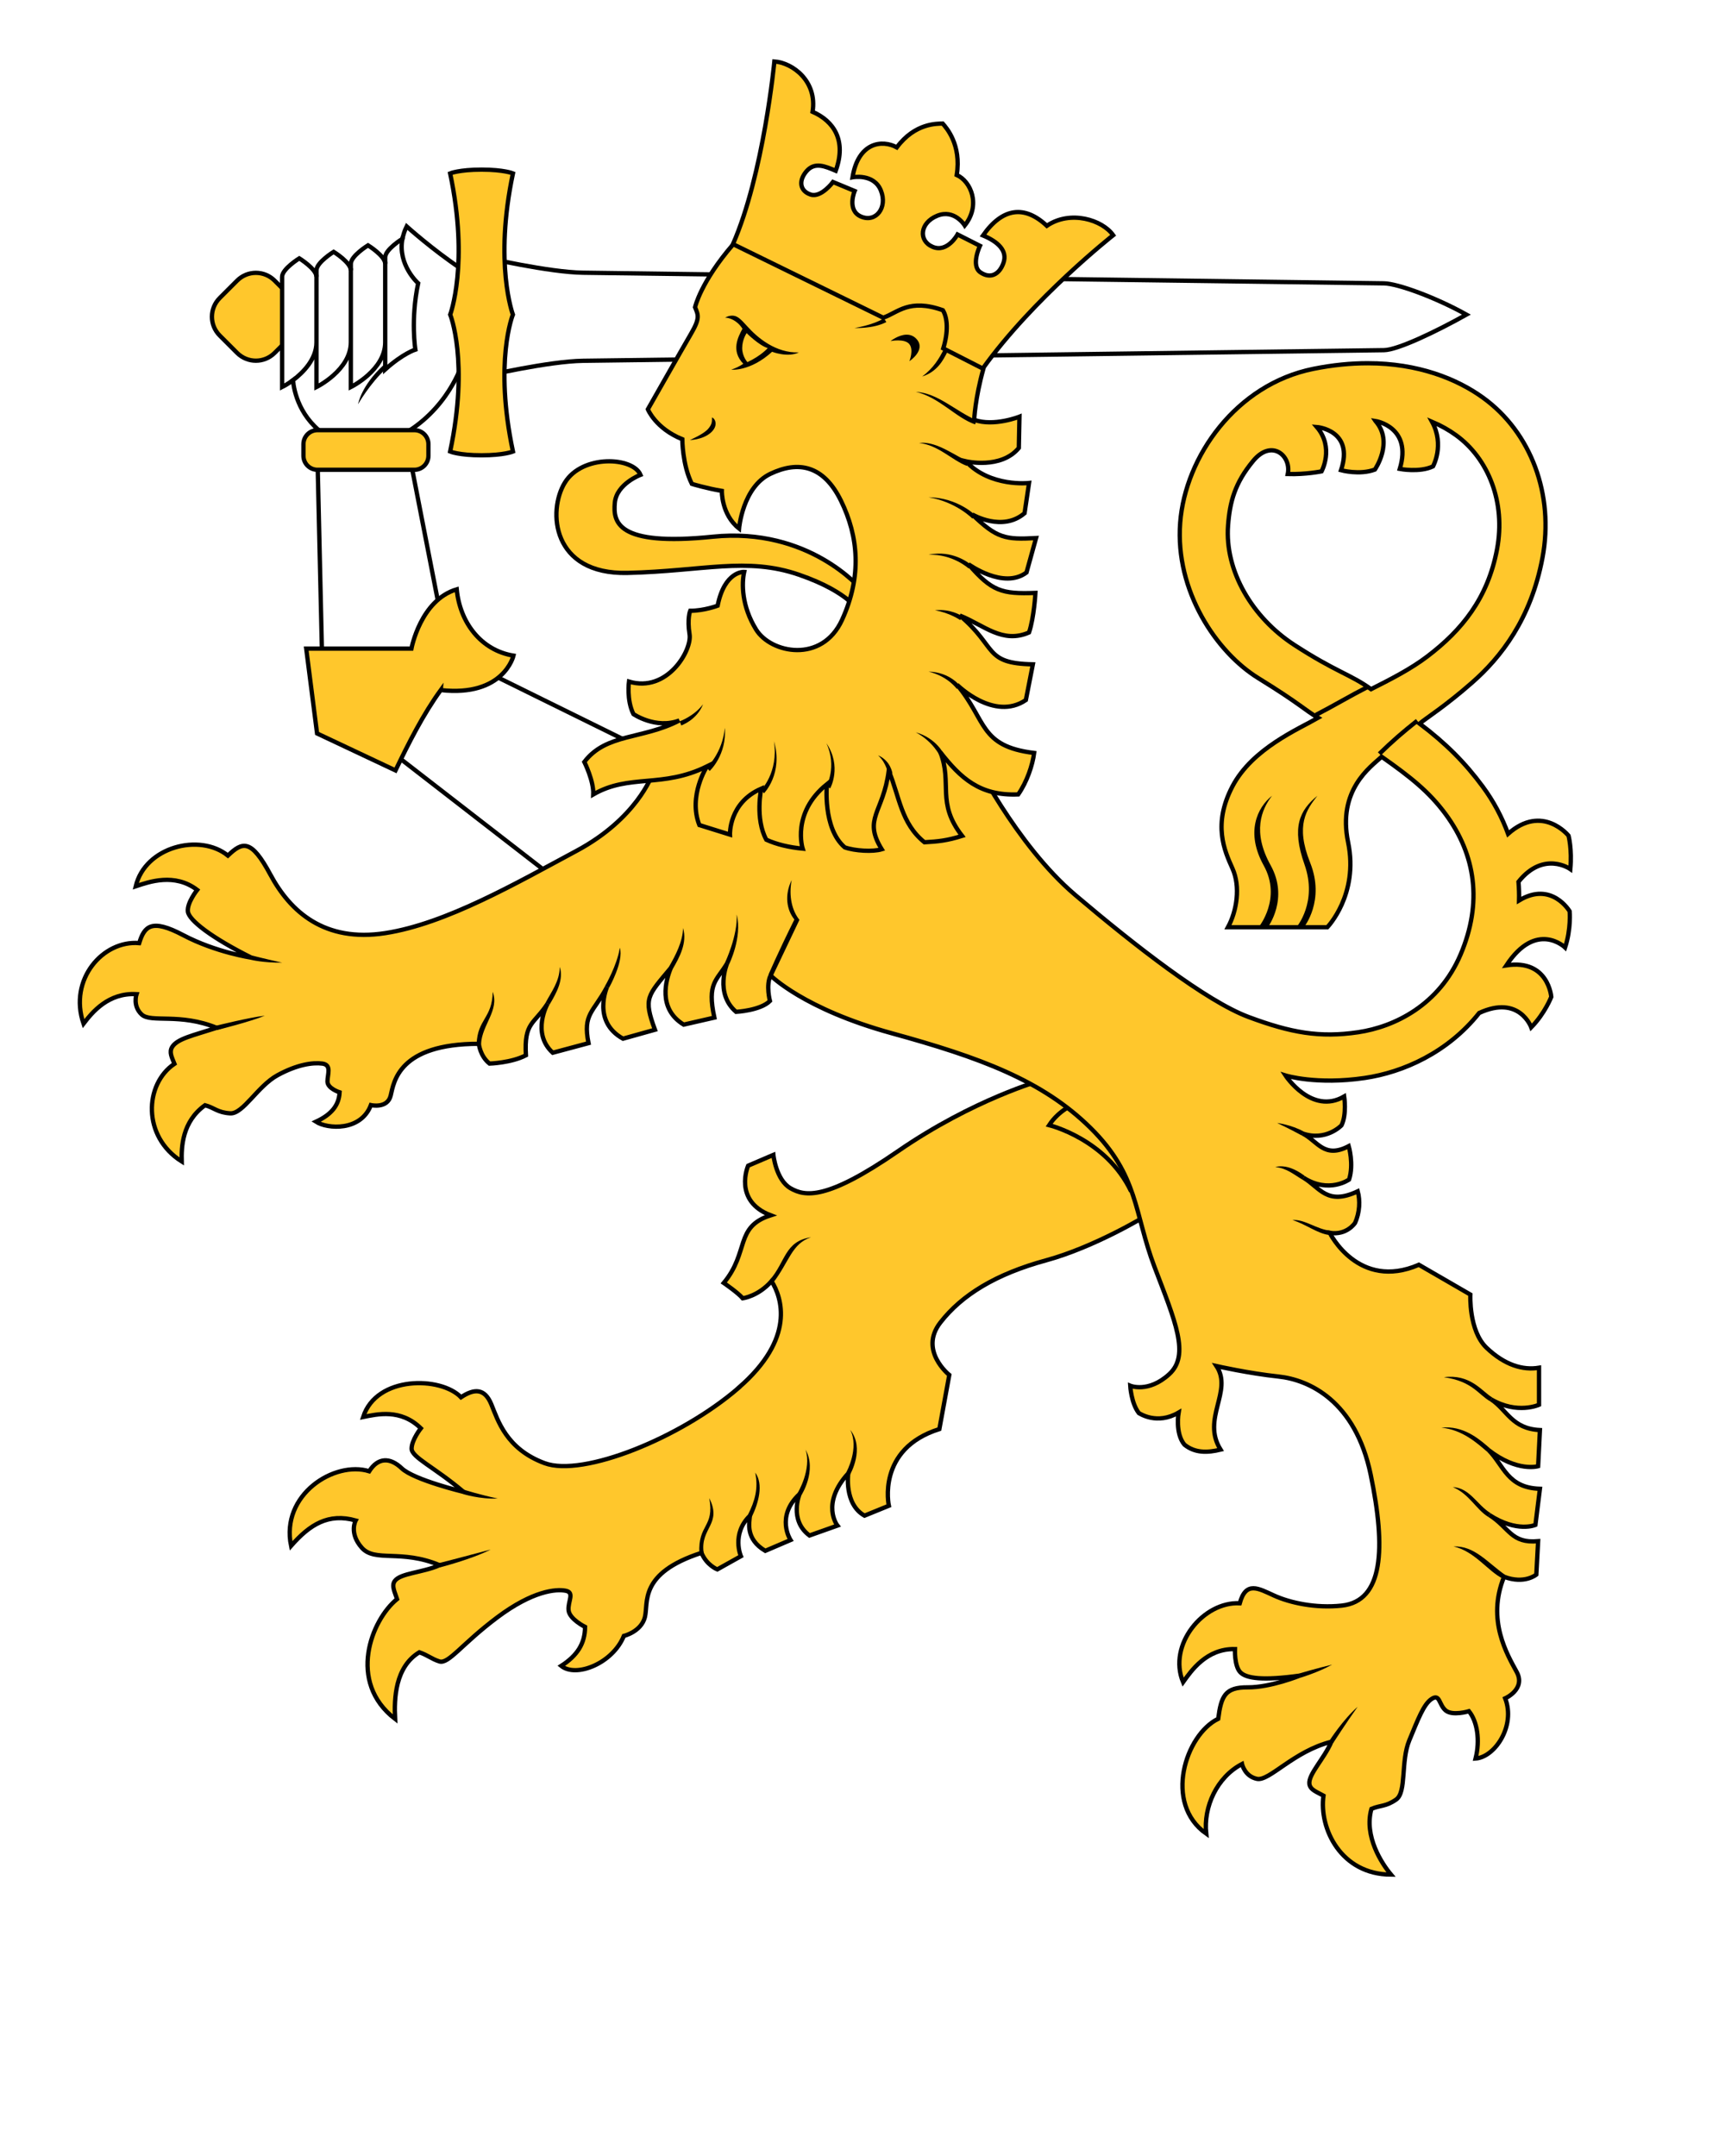 <svg xmlns="http://www.w3.org/2000/svg" xmlns:xlink="http://www.w3.org/1999/xlink" width="800" height="1000" viewBox="0 0 211.667 264.583"><g transform="translate(-245.388 -64.419)"><g stroke="#000" stroke-width=".259" transform="translate(236.917 -70.286)scale(2.038)"><g><use xlink:href="#a" width="100%" height="100%" transform="translate(81.026)"/><use xlink:href="#a" width="100%" height="100%" transform="translate(70.671 24.884)"/><use xlink:href="#a" width="100%" height="100%" transform="translate(0 32.455)"/><use xlink:href="#a" width="100%" height="100%" transform="translate(0 65.575)"/><use xlink:href="#a" width="100%" height="100%" transform="translate(25.606 65.575)"/><use xlink:href="#a" width="100%" height="100%" transform="translate(81.026 65.575)"/><use xlink:href="#a" width="100%" height="100%" transform="translate(40.513 91.261)"/></g><g><g><path fill="#ffc72c" stroke-linecap="round" d="m17.387 84.04 1.044-1.044c.627-.627 1.635-.627 2.262 0l1.044 1.044c.627.627.627 1.635 0 2.262l-1.044 1.044c-.627.627-1.635.627-2.262 0l-1.044-1.044c-.627-.627-.627-1.635 0-2.262z"/><path fill="#fff" stroke-width=".979" d="m163.452 420.433-45.975-22.661-9.057-46.437-1.941-2.769c11.038-5.832 14.213-16.531 14.213-16.531l-.289-21.575c-6.382-4.255-12.322-9.59-12.322-9.59-.481.982-.78 1.927-.951 2.834l-.045.174c.011-.063.013-.124.025-.188 0 0-3.906 2.403-3.906 4.209v1.479c0-1.806-3.904-4.209-3.904-4.209s-3.904 2.403-3.904 4.209v1.479c0-1.806-3.904-4.209-3.904-4.209s-3.904 2.403-3.904 4.209v1.479c0-1.806-3.904-4.209-3.904-4.209s-3.906 2.403-3.906 4.209v25.035s1.097-.538 2.469-1.545c.245 2.501 1.499 8.814 8.031 12.939l-2.504 2.77 1.308 56.692L141.216 448.621l28.317-12.699z" transform="scale(.265)"/><path fill="none" stroke-linecap="square" stroke-width=".979" d="m103.203 309.379-0 23.992c4.053-3.642 6.856-4.514 6.856-4.514s-1.109-6.795.632-15.068c0 0-4.694-4.16-3.582-10.098m-11.715 7.166 0 26.513s7.809-3.837 7.809-10.16m-15.618-14.875-.001 25.034s7.809-3.837 7.809-10.16m-13.15 8.615c2.266-1.701 5.341-4.76 5.341-8.615" transform="scale(.265)"/><path fill="#fff" d="M33.33 88.746s3.876-.896 5.937-.924l48.215-.64c.832-.011 3.136-1.118 4.966-2.141-1.83-1.023-4.134-1.871-4.966-1.882l-48.215-.64c-2.06-.027-5.937-.924-5.937-.924z"/><path fill="#ffc72c" d="M31.259 76.537s.538-.226 1.891-.226 1.891.226 1.891.226c-1.152 5.427-.004 8.504-.004 8.504s-1.148 2.818.004 8.245c0 0-.538.226-1.891.226s-1.891-.226-1.891-.226c1.152-5.427.004-8.245.004-8.245s1.148-3.077-.004-8.504z"/><path fill="#ffc72c" stroke-linecap="round" d="M23.274 91.998h5.83c.47 0 .848.378.848.848v.692c0 .47-.378.848-.848.848h-5.83c-.47 0-.848-.378-.848-.848v-.692c0-.47.378-.848.848-.848z"/><path fill="#ffc72c" d="M30.695 107.651c3.802.422 4.378-2.074 4.378-2.074-1.975-.325-3.228-2.013-3.418-3.994-2.189.653-2.726 3.571-2.726 3.571h-6.336l.653 5.107 4.723 2.227c.787-1.638 1.672-3.392 2.726-4.839z"/><path stroke="none" d="m27.389 88.307-.166-.205c-1.34 1.251-1.507 2.333-1.507 2.333s.702-1.235 1.673-2.128"/></g><g><path fill="#ffc72c" d="M90.17 150.937c-.484 4.563-3.156 10.324-5.427 11.277-2.271.954-3.817.037-4.767-.396-.95-.432-1.4-0-1.62.939-1.754-.094-4.612 2.522-3.488 4.894.496-.694 1.296-1.918 3-1.877 0 0 .072.88.428 1.27.356.39 1.749-.12 4.068-.234 0 0-2.672 1.516-3.684 1.509-.998-.008-1.496.508-1.315 1.469-1.965.95-2.944 4.676-.363 6.494-.053-1.719.282-2.988 1.795-3.775 0 0 .213.842 1.398.948 1.185.106 1.775-1.562 4.133-2.437-.441 1.03-1.395 1.961-1.323 2.538.045.366.483.498.846.704-.274 1.973 1.208 5.705 4.847 5.35-.888-.857-2.141-2.288-1.677-3.929.538-.233.8-.205 1.254-.42.525-.248.267-1.689.734-4.323.467-2.633 1.41-3.666 1.902-3.978.491-.313.531.375.937.733.405.358 1.411.054 1.411.054.689.742.835 1.592.557 2.696 1.153-.082 2.162-2.23 1.52-3.896 0 0 .586-.89.157-1.681-.429-.791-2.102-1.665-.164-5.165.738.335 1.377.077 1.377.077l.494-1.551s-1.345-.578-1.271-2.154c.267.351.767 1.216 2.121.915l.665-1.515s-1.639-.4-1.496-2.393c0 0 .601 1.595 2.143 1.415l.821-1.587s-1.644-.246-1.677-2.745c0 0 1.064 1.534 2.458 1.195l.662-1.438s-2.893-1.978-.935-5.448l-1.791-2.787s-2.35.192-2.549-1.928c-.199-2.12.454-4.442 2.077-7.078 1.624-2.636 2.584-6.139 2.584-6.139l-2.957-3.555-7.21 1.914s-2.23 3.647-3.411 9.07c-1.112 5.103-2.215 5.809-3.196 6.042-.981.233-2.127-.762-2.127-.762l-.665 1.515s.774 2.177 3.032 1.253c-1.111 1.998.575 2.476.722 4.903 0 0 1.043-.158 1.464-.105 0 0 .6-.71.563-1.941 1.11.295 3.422 1.5 2.938 6.063z" transform="rotate(43.113 70.985 97.714)"/><path stroke="none" d="m50.51 143.164.209.162c.956-1.243 1.103-2.347 2.267-2.725-1.587.23-1.531 1.484-2.476 2.562m4.605 11.582.23.131s.899-1.555.003-2.681c.564 1.102-.233 2.55-.233 2.55zm-2.93 1.244.225.141s.946-1.483.25-2.744c.38 1.197-.475 2.604-.475 2.604m-2.99 1.309.23.131c.392-.813.72-1.956.201-2.66.201.96-.023 1.718-.432 2.529m-17.086-1.492-.08.252s1.028.326 2.096.272c-1.006-.207-2.016-.524-2.016-.524zm14.156 3.828.256-.062c-.203-1.473 1.129-1.699.34-3.267.329 1.775-.689 1.547-.596 3.329m-15.67.584.064.256s1.887-.483 3.044-1.072c-1.223.332-3.108.816-3.108.816z"/><path fill="none" d="M68.898 132.546s-.978.38-1.575 1.303c0 0 3.435.831 4.933 3.984"/></g><g><path fill="#ffc72c" stroke-width=".979" d="M326.42 331.961c-3.818-.001-7.926.389-12.318 1.271-17.569 3.528-29.123 19.94-30.275 34.953-1.191 15.52 8.257 29.475 17.75 35.33 9.493 5.855 10.544 7.247 13.582 9.012-4.295 2.485-14.938 6.948-19.453 15.568-4.516 8.621-1.847 14.573 0 18.678 1.847 4.105 1.002 9.633-1.025 13.342h22.578s7.184-7.388 4.721-19.293c-2.463-11.905 5.095-17.133 7.627-19.445 6.565 4.621 10.768 7.954 14.516 13.033 6.84 9.271 8.42 20.158 3.404 31.926-4.86 11.401-14.895 16.405-23.291 17.643-8.718 1.285-15.238.124-24.859-3.463-9.621-3.586-25.838-16.226-39.385-27.721-13.547-11.494-23.398-31.609-23.398-31.609l-61.576-.822-11.203 5.182s-3.471 9.88-17.111 17.195c-13.64 7.315-29.643 16.566-43.479 18.713-13.836 2.147-21.6-4.895-26.115-13.311-4.362-8.129-6.31-7.498-9.646-4.311-6.415-5.183-18.817-1.987-20.936 6.979 3.057-1.026 8.828-3.08 13.957.82 0 0-2.341 2.934-2.113 4.916.227 1.982 5.396 5.963 14.428 10.479 0 0-8.063-1.194-15.492-5.115-7.176-3.788-8.805-2.077-9.998 1.814-8.216-.716-16.105 8.246-12.648 18.303 1.963-2.559 5.604-7.075 12.037-6.705 0 0-.92 2.715 1.197 4.643 2.117 1.928 8.664-.412 17.035 3.01-5.444 1.739-8.984 2.483-10.133 4.355-.728 1.187-.068 2.353.52 3.818-6.844 4.602-7.353 16.532 1.652 22.188-.08-3.224.063-9.025 5.301-12.777 2.138.581 2.829 1.673 5.734 1.844 2.906.171 6.224-6.18 10.701-8.639 4.477-2.459 8.042-2.956 10.219-2.666 2.177.29 1.16 2.468 1.16 4.064 0 1.597 2.758 2.467 2.758 2.467-.145 2.859-1.741 4.997-5.369 6.676 2.612 1.682 10.207 2.221 12.48-3.773 0 0 3.774.872 4.5-2.176.726-3.048 1.742-11.756 20.029-11.756 0 0 .241 2.756 2.418 4.498 0 0 4.935-.145 8.273-1.887-.435-7.557 1.822-6.977 4.934-11.756 0 0-3.773 6.676 1.162 11.176l8.127-2.178c-1.33-6.699 1.08-6.905 4.209-12.771 0 0-3.483 7.837 3.629 11.756l7.258-2.031c-2.651-7.24-1.73-7.652 3.627-14.078-1.161 2.758-3.046 9.288 2.904 12.916l6.967-1.596c-1.715-7.899.552-8.381 2.902-12.338 0 0-2.903 6.822 2.031 11.031 0 0 5.516-.29 7.693-2.467 0 0-.956-3.562.145-5.807 0 0 7.473 7.625 27.514 13.131 20.04 5.506 34.232 10.719 45.178 21.521 10.946 10.803 9.906 19.42 14.537 31.58 4.708 12.363 8.1 20.04 3.338 24.383-4.763 4.342-8.854 2.613-8.854 2.613s.21 3.955 1.955 6.213c.205.103 4.105 2.77 9.031-.104 0 0-.821 4.721 1.334 7.287 2.42 1.958 5.256 1.837 8.209 1.129-4.405-7.038 2.853-13.235-.922-18.986 0 0 7.292 1.653 14.113 2.379 6.821.726 17.427 5.454 20.916 22.285 3.489 16.831 2.873 28.735-6.568 29.762-5.943.646-11.786-.645-15.377-2.279-3.591-1.634-6.391-3.368-7.807 1.75-8.236-.439-16.412 9.42-12.873 17.926 1.876-2.624 5.348-7.669 11.789-7.516 0 0-.176 3.748 1.17 5.221 1.346 1.474 5.224 1.97 13.578.801 0 0-6.637 2.709-11.85 2.67-5.143-.039-6.032 1.959-6.707 7.145-7.425 3.59-12.487 19.227-2.729 26.098-.65-6.077 2.425-12.846 8.141-15.82 0 0 .599 2.803 3.404 3.375 2.805.573 8.32-6.285 16.904-8.441-1.665 3.895-5.273 7.412-5.002 9.592.172 1.382 1.825 1.882 3.199 2.66-1.037 7.457 3.959 17.913 15.346 17.943-2.075-2.469-6.2-8.731-4.449-14.932 2.032-.881 3.254-.46 5.631-2.141 2.377-1.68 1.006-8.713 2.969-13.428 1.963-4.715 3.258-8.259 5.115-9.441 1.857-1.182 1.577 1.257 3.109 2.611 1.532 1.355 5.332.203 5.332.203 1.894 2.344 2.556 6.579 1.506 10.752 4.359-.31 9.154-7.38 6.727-13.678 0 0 4.729-2.096 2.615-5.996-2.114-3.9-6.892-11.777-2.873-21.627 4.662 1.763 7.33-.494 7.33-.494l.41-7.594c-6.186.55-6.454-3.007-11.084-5.953 6.363 4.105 10.469 2.258 10.469 2.258l1.025-8.209c-7.422-.226-8.183-5.296-11.699-8.826 6.568 5.131 11.289 3.693 11.289 3.693l.41-8.209c-6.385-.319-7.406-4.524-11.084-6.979 5.952 3.489 10.879 1.23 10.879 1.23v-8.416c-3.695.616-7.799-.616-11.904-4.516-4.105-3.9-3.695-12.109-3.695-12.109l-11.699-6.773c-13.752 5.952-20.252-7.252-20.252-7.252 3.9.616 5.748-2.258 5.748-2.258 1.083-2.395 1.179-5.079.615-7.184-7.02 3.308-8.566-.827-12.316-3.08 5.747 3.695 10.348.41 10.348.41 1.122-3.504-.084-7.594-.084-7.594-5.599 2.948-7.067-1.172-10.469-2.873 5.337 1.847 8.826-1.848 8.826-1.848 1.232-2.463.615-6.568.615-6.568-7.389 4.31-13.33-4.764-13.33-4.764s6.993 2.187 18.012.562c8.756-1.291 18.859-5.79 25.99-14.766 9.137-4.215 11.824 3.264 11.824 3.264 3.131-3.209 4.553-6.92 4.553-6.92s-.641-8.642-10.199-7.166c6.835-10.355 13.342-4.059 13.342-4.059 1.395-4.261 1.035-8.217 1.035-8.217s-4.085-6.961-11.496-2.469c.034-1.425-.017-2.841-.127-4.246 5.747-7.176 11.779-2.877 11.779-2.877.411-4.516-.41-7.594-.41-7.594s-5.921-7.353-13.736-.426c-1.379-3.782-3.293-7.389-5.75-10.719-4.016-5.443-8.401-9.842-14.357-14.332 1.793-1.46 5.786-3.929 11.887-9.273 6.594-5.777 13.406-14.462 16.031-28.385 2.712-14.384-2.626-28.502-13.465-36.363-5.966-4.327-14.796-7.854-26.25-7.857zm1.785 13.129s8.418 1.306 5.516 10.885c0 0 4.499.871 7.547-.58 0 0 2.687-4.825-.213-10.133 1.987.843 3.816 1.866 5.451 3.053 7.314 5.305 11.327 15.211 9.309 25.918-2.106 11.168-8.005 18.386-15.834 24.346-3.84 2.923-8.488 5.266-12.789 7.443-4.654-3.374-7.952-3.892-17.447-10.062-9.495-6.17-15.836-16.789-15.039-27.174.411-5.351 1.523-9.581 5.715-14.645 4.192-5.064 8.718-1.16 7.852 2.996 4.049.127 7.678-.609 7.678-.609s2.937-5.361-1.072-10.072c0 0 8.538.667 5.49 9.811 0 0 4.21 1.16 7.693-.146 0 0 4.354-6.24.145-11.029z" transform="scale(.265)"/><path stroke="none" d="M302.803 446.084c4.166 7.499-1.113 13.959-1.113 13.959h2.089s4.804-6.435.602-13.998-2.116-12.667.313-15.805c-3.377 2.668-6.057 8.345-1.891 15.844M315 430.24c-3.996 3.288-5.948 7.075-2.928 15.625 3.02 8.55-1.783 14.178-1.783 14.178h1.7s4.812-5.978 1.37-14.59c-3.442-8.612-.786-12.079 1.64-15.213m-119.449 19.154c-1.683 3.466-1.116 6.823.623 8.961-3.859 7.753-5.877 12.521-5.877 12.521l.924.383s2.177-4.603 6.1-12.822c-1.666-2.038-2.469-5.362-1.77-9.043m-12.484 7.836c.261 4.774-2.623 10.863-2.623 10.863l.9.436s3.048-6.168 1.723-11.299m-12.189 3.053c-.042 3.064-1.737 6.275-3.189 8.791l.863.502c1.464-2.537 3.343-5.919 2.326-9.293m-14.369 4.498c-.602 3.989-3.363 8.701-3.363 8.701l.916.398s3.423-6.072 2.447-9.1m-83.59 1.762-.244.967s2.808.712 7.102.656c-4.125-.927-6.857-1.623-6.857-1.623m69.943 2.592c-.015 3.272-1.956 5.727-3.195 8.09l.885.465c1.653-2.764 3.234-5.749 2.311-8.555m-15.236 5.658c-.058 5.961-3.47 6.225-3.646 11.836l1.004-.059c.241-4.309 4.193-7.607 2.643-11.777m-51.77 5.418c-3.456.385-11.051 2.277-11.051 2.277l.244.975s7.586-1.895 10.807-3.252M305.854 504.596s2.847 1.324 5.551 2.82l.488-.871c-2.836-1.569-6.039-1.949-6.039-1.949m1.26 9.857c-.567-.038-1.134.008-1.695.156 2.611.221 4.358 1.803 6.186 2.861l.496-.863c-1.576-1.167-3.284-2.041-4.986-2.154m2.73 12.186c-.17-.003-.339.002-.51.018 3.088.948 5.744 3.128 8.428 3.4l.088-.996c-2.949-.34-5.458-2.377-8.006-2.422zm34.996 35.631c-.355.013-.724.044-1.105.094 6.461.908 7.815 3.937 10.492 5.467l.496-.871c-2.134-1.219-4.554-4.89-9.883-4.689zm-.729 11.498c-.313.006-.632.025-.957.06 4.771.44 8.189 3.567 10.379 5.443l.65-.76c-2.025-1.736-5.378-4.827-10.072-4.744zm1.656 13.559c3.769 1.594 5.274 5.075 8.039 6.768l.518-.855c-3.072-1.888-4.697-5.719-8.557-5.912m.145 13.496c4.843 1.046 7.892 5.729 11.291 7.342l.412-.908c-4.007-2.811-6.961-6.661-11.703-6.434m-27.576 26.852c-3.493.829-7.455 2.008-7.455 2.008l.281.961s3.99-1.186 7.174-2.969m5.803 9.578c-3.32 2.91-6.377 7.666-6.377 7.666l.84.539s3.052-4.729 5.537-8.205" transform="scale(.265)"/><path fill="none" d="M87.208 111.489c.797-.777 1.411-1.306 2.278-1.994m-6.101-.348c1.335-.698 1.962-1.097 3.184-1.721"/></g><g><path fill="#ffc72c" d="M38.167 95.155c-1.048 1.701-.786 5.549 3.776 5.44 4.562-.109 7.169-.978 10.318.109 3.15 1.086 3.693 2.335 3.693 2.335l.032-1.476s-3.111-3.744-8.922-3.147c-5.811.597-5.992-.906-5.89-2.044.102-1.138 1.546-1.684 1.546-1.684-.457-1.085-3.504-1.235-4.552.466z"/><path fill="#ffc72c" d="M48.295 80.815c-1.958 2.266-2.291 3.783-2.291 3.783.192.461.307.653-.23 1.574-.538.922-2.611 4.57-2.611 4.57s.461 1.152 2.074 1.805c0 0 0 1.536.576 2.688 0 0 .883.269 1.805.422 0 0-.038 1.421 1.037 2.266 0 0 .208-2.493 1.882-3.293 1.674-.8 3.202-.527 4.253 1.619s1.273 4.537.064 7.176c-1.209 2.639-4.285 2.009-5.168.588-.884-1.421-.877-2.787-.723-3.479 0 0-1.178-.077-1.6 2.035 0 0-.806.307-1.651.307 0 0-.192.461-.038 1.421.154.96-1.344 3.533-3.648 2.842 0 0-.154 1.114.269 1.958 0 0 1.344.922 2.765.384-2.216 1.155-4.405.763-5.722 2.496 0 0 .576 1.152.538 1.958 2.186-1.261 4.15-.357 6.848-1.69 0 0-1.152 1.766-.461 3.533l1.843.576s-.077-1.92 1.882-2.765c0 0-.384 1.805.307 3.072.615.281 1.37.461 2.189.538 0 0-.691-2.15 1.459-3.879 0 0-.269 2.65 1.075 3.802.619.218 1.7.275 2.227.115-1.148-1.866.09-2.185.422-4.723.652 1.557.734 3.16 2.15 4.301.817-.046 1.355-.097 2.266-.384-1.565-2.011-.572-3.146-1.306-5.031 1.218 1.541 2.363 2.632 4.685 2.534.529-.762.859-1.752.96-2.496-3.322-.403-2.856-1.977-4.647-4.109 0 0 2.227 2.227 4.147.922l.422-2.15c-2.974-.059-2.125-1.023-4.397-2.938 1.46.584 2.573 1.719 4.167 1.018.307-.922.384-2.381.384-2.381-2.027.074-2.623-.096-4.032-1.728 0 0 2.112 1.536 3.494.499l.576-2.074c-1.839.102-2.362.019-3.84-1.421 0 0 1.805 1.075 3.149-.077l.269-1.818s-2.342.269-3.802-1.306c0 0 2.112.499 3.187-.806l.038-1.882s-1.536.614-2.726.192c0 0 .05-1.275.555-3.077l-1.834-4.643z"/><path stroke="none" d="M181.772 321.155c-.441.043-.885.193-1.346.442.888 0 2.731.565 3.952 2.527-.992 1.841-2.681 4.977.186 7.956-.849.588-1.672.972-2.739 1.342 0 0 4.257.494 9.284-4.066 0 0 3.539 1.39 6.086.141-5.221.199-9.408-3.349-11.657-5.855-1.687-1.879-2.443-2.618-3.765-2.487m34.754.599c-2.779 1.644-6.703 2.193-6.703 2.193s4.23.232 7.242-1.344zm-31.204 3.363s2.784 2.786 4.788 3.402c0 0-1.411 1.679-4.607 3.192 0 0-1.192-1.275-1.192-3.202 0-1.927 1.01-3.392 1.01-3.392m36.251.352c-1.811.062-3.551 1.457-3.551 1.457s3.163-.633 4.248.668c1.085 1.301.033 3.9.033 3.9s3.857-2.538 1.629-5.029c-.696-.778-1.536-1.024-2.359-.996m8.469 3.461c-.947 1.895-2.256 4.13-4.838 6.045 3.417-1.084 4.787-3.705 5.725-5.58zm-6.289 9.529c5.352 1.231 9.095 5.901 13.486 7.396l.311-.951c-4.902-2.123-8.746-6.173-13.797-6.445m-46.309 5.824c-.017.738.158 1.445-.918 2.644-1.076 1.199-4.111 2.487-4.111 2.487s2.849-.027 4.723-1.643c1.874-1.616 1.025-3.283.307-3.488m47.748 5.746c-.236.002-.473.016-.711.043 4.385.462 7.421 3.886 10.854 5.211l.355-.938c-3.55-1.75-6.951-4.348-10.498-4.316zm1.463 12.381c6.306 1.063 9.949 4.846 9.949 4.846l.717-.693s-3.91-4.054-10.666-4.152m2.096 12.807c-.665.02-1.364.1-2.092.256 5.495-.202 9.098 3.123 9.098 3.123l.672-.732s-3.02-2.787-7.678-2.646m.697 12.822c-.427-.01-.875.008-1.34.06 3.39.568 5.736 2.225 5.736 2.225l.576-.818s-1.984-1.4-4.973-1.467zm-2.789 13.994c4.387 1.051 6.41 3.92 6.41 3.92l.82-.584s-2.329-3.226-7.23-3.336m-51.234 7.4c-2.071 2.759-5.293 3.879-5.293 3.879l.324.951s3.557-1.203 4.969-4.83m4.934 5.369c-.498 5.739-4.115 9.064-4.115 9.064l.68.738s3.934-3.641 3.436-9.803m43.395 1.02c3.995 2.137 5.5 5.434 5.5 5.434l.908-.422s-1.695-3.665-6.408-5.012m-32.217 2.029c1.057 7.148-2.965 11.109-2.965 11.109l.701.709s4.399-4.452 2.264-11.818m11.902.436c2.491 5.399 0 9.766 0 9.766l.871.496s2.734-4.921-.871-10.262m11.752 2.758c2 1.888 2.26 4.262 2.26 4.262l.996-.109s-.322-2.847-3.256-4.152" transform="scale(.265)"/><path fill="#ffc72c" stroke-width=".899" d="M7.342 39.676C7.547 23.666.439 1.089.439 1.089 4.145-.157 10.368 1.437 11.905 7.681c4.838.072 8.913 2.719 9.271 9.486-2.41.001-4.823-.057-5.615 2.521-.792 2.577.455 4.314 2.738 4.107 2.283-.207 3.267-4.24 3.267-4.24l4.906-.032s0 4.414 3.338 4.414c3.338 0 4.422-3.901 1.664-6.659-2.758-2.758-6.531-.223-6.531-.223-1.761-7.26 2.646-9.731 6.096-9.374 1.537-6.243 5.873-7.838 6.902-8.333 1.029.495 5.364 2.525 6.902 8.768 3.304.078 7.131 3.855 5.66 9.084 0 0-3.338-2.39-6.096.368-2.758 2.758-1.674 6.368 1.664 6.368 3.338 0 3.774-4.414 3.774-4.414l5.251.362s-.204 4.566 2.217 5.071c2.421.505 3.872-1.012 3.702-3.703-.169-2.691-2.819-3.632-6.178-3.615 1.49-6.932 5.49-9.282 11.518-7.063 3.244-5.018 10.244-5.667 13.557-3.591 0 0-10.303 18.684-14.271 36.333l-9.26-.67c-.372-3.573-1.61-6.184-3.188-7.325-7.526.446-8.468 4.131-10.89 6.301z" transform="matrix(.265 .112 -.112 .265 50.786 69.459)"/></g></g></g></g></svg>